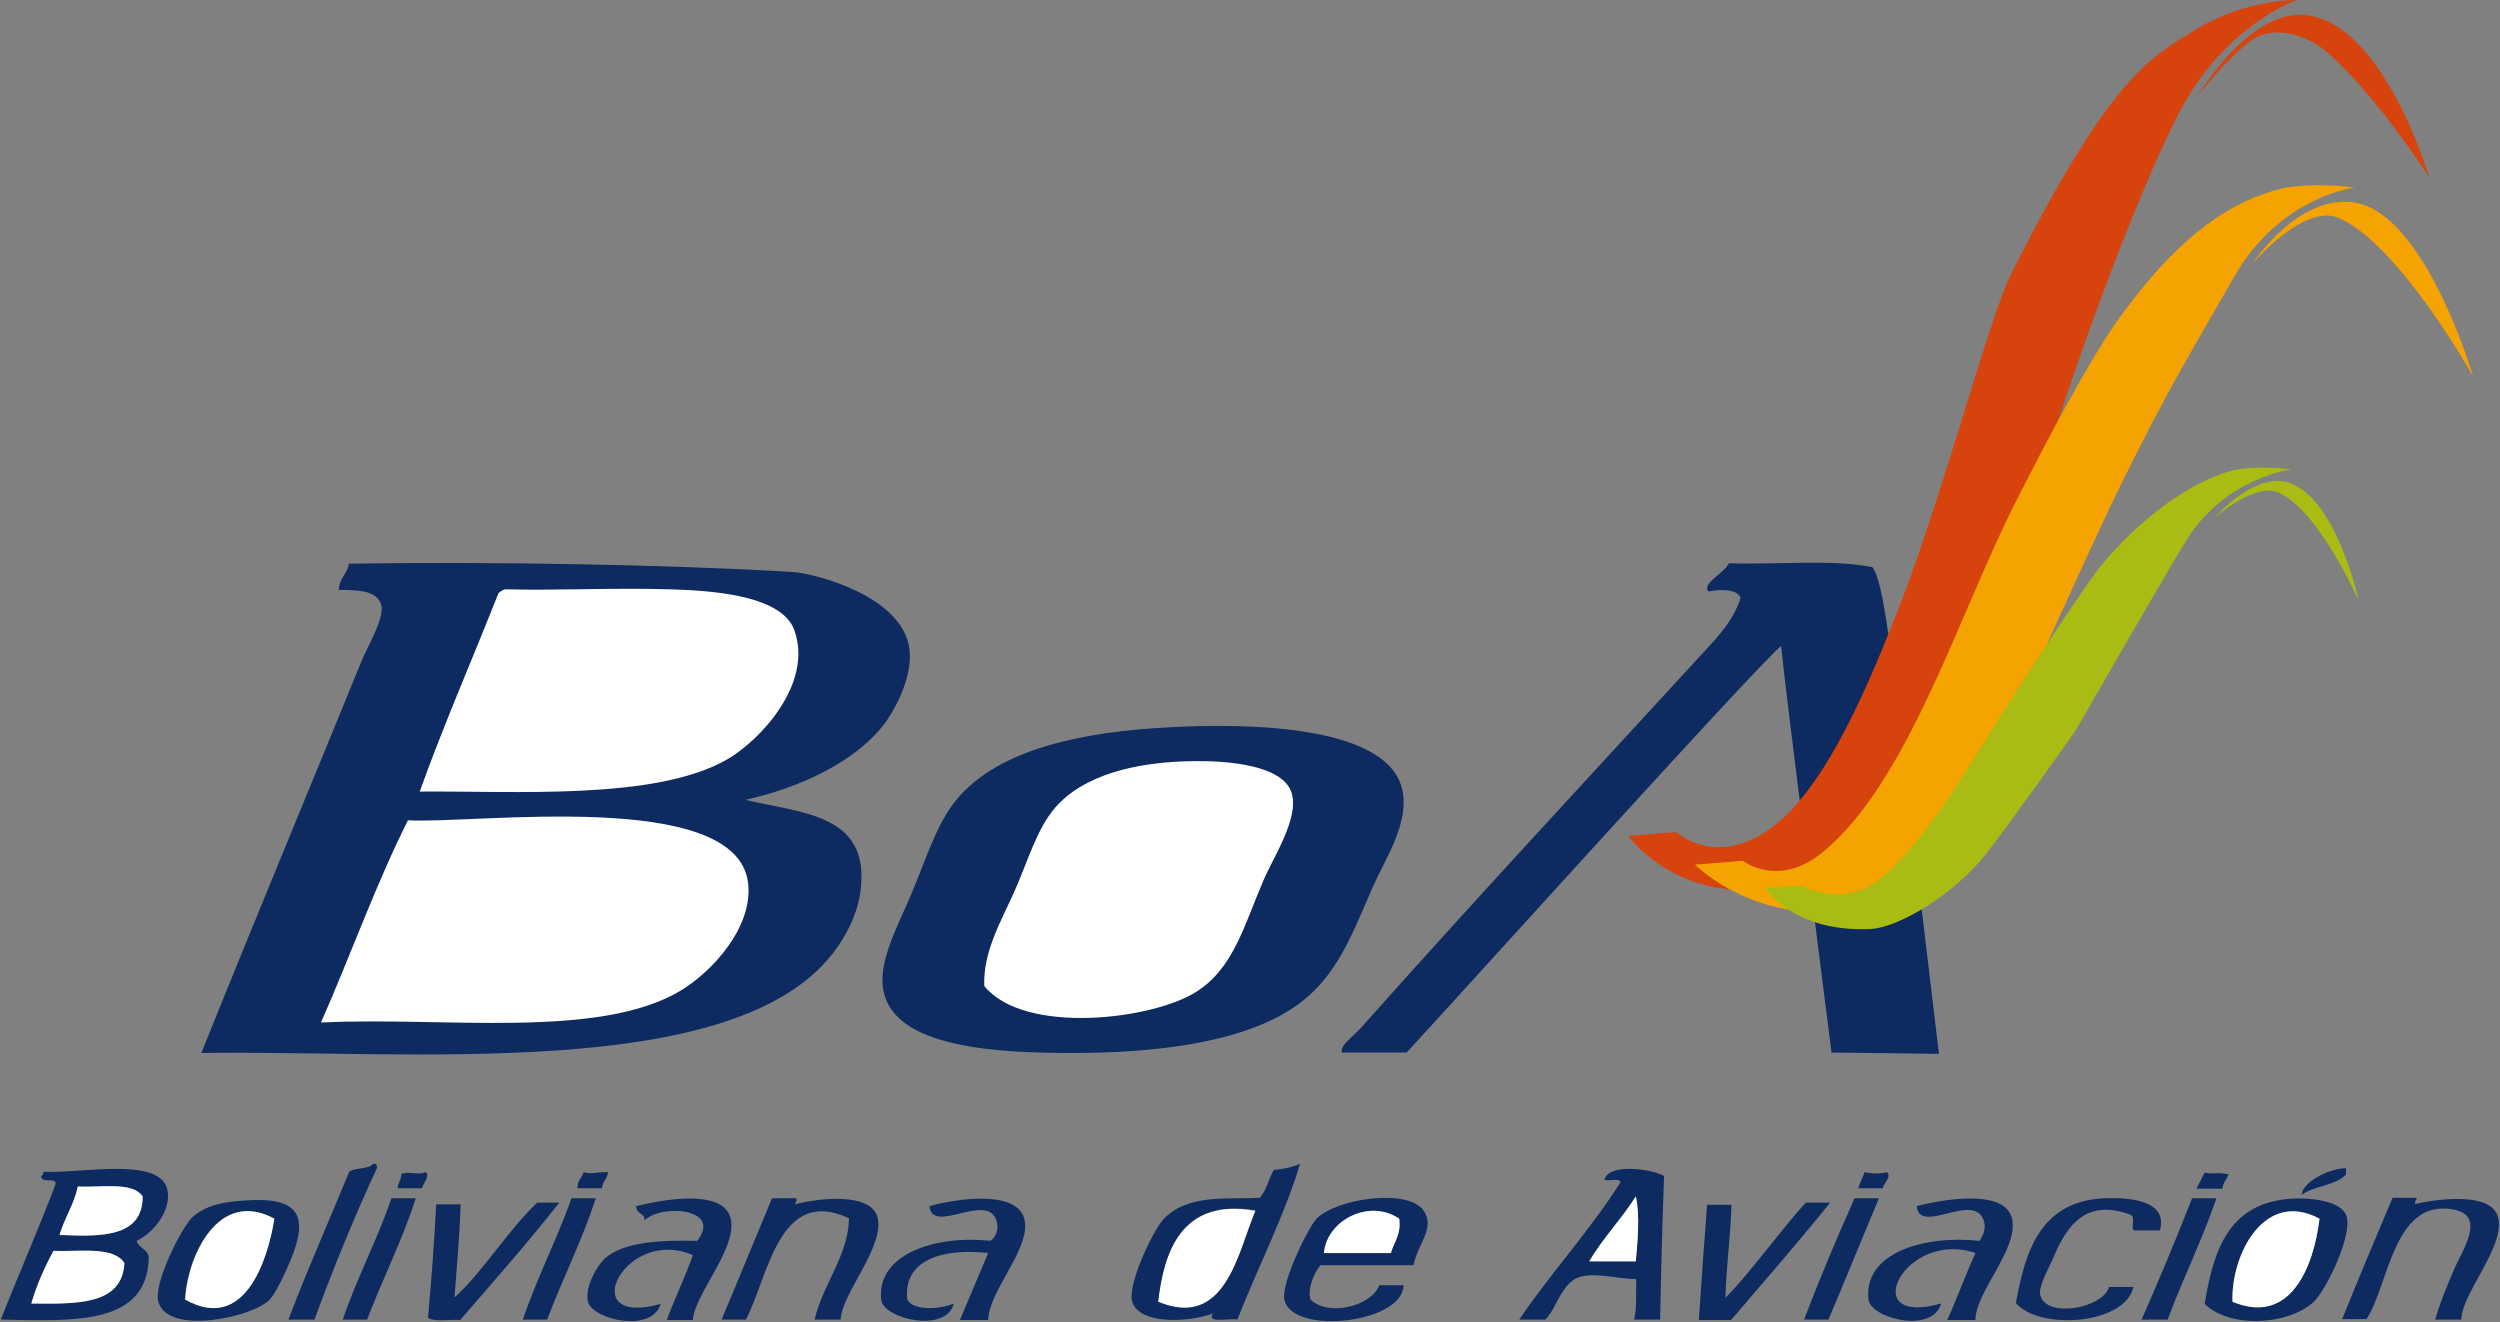 <?xml version="1.0" encoding="utf-8"?>
<!-- Generator: Adobe Illustrator 23.0.2, SVG Export Plug-In . SVG Version: 6.00 Build 0)  -->
<svg version="1.1" id="Capa_2" xmlns="http://www.w3.org/2000/svg" xmlns:xlink="http://www.w3.org/1999/xlink" x="0px" y="0px"
	 viewBox="0 0 574.8 304" style="enable-background:new 0 0 574.8 304;" xml:space="preserve">
<rect x="0" y="0" width="574.8" height="304" fill="#808080" stroke="none"/>
<style type="text/css">
	.st0{fill:#0D2B60;}
	.st1{fill:#FFFFFF;}
	.st2{fill:#D6430D;}
	.st3{fill:#F5A300;}
	.st4{fill:#AABC14;}
</style>
<g id="Boliviana">
	<g>
		<path class="st0" d="M574.3,279.7c2,6.6-8.4,17.8-8.4,23.7c-2,0-4,0-6,0c1.1-3.9,2.4-6.9,4.2-11.2c1.8-4.4,7.5-12.3,0.5-14
			c-14.3-3.2-15.3,17.2-20.5,25.1c-1.9,0-3.7,0-5.6,0c3.8-9.4,7.7-18.7,11.6-27.9c1.5,0,3.1,0,4.7,0c1.8-0.1,0.2,0.4,0.5,1.4
			C561.2,275.5,572.7,274.2,574.3,279.7z"/>
		<path class="st0" d="M539.4,279.3c1.8,4.2-4.5,17.2-7.4,20c-5.8,5.4-19.3,6.2-25.1,0.5c2-12.2,5.4-23.3,20-24.2
			C530.7,275.3,538,276,539.4,279.3z M533.3,280.2c-12.7-6.8-20.4,8.3-20,19.1C526.7,304.9,532,291.1,533.3,280.2z"/>
		<path class="st0" d="M539.4,268.6c0,0.5,0,0.9,0,1.4c-2.3,2.6-7.3,2.6-10.2,4.7C529.4,271.6,536,268.5,539.4,268.6z"/>
		<path class="st1" d="M513.3,299.3c-0.4-10.8,7.3-25.9,20-19.1C532,291.1,526.7,304.9,513.3,299.3z"/>
		<path class="st0" d="M512.4,270c-0.4,1.2-1.3,1.8-1.4,3.3c-2,0-4,0-6,0c0.6-1.2,1.3-2.5,1.9-3.7
			C509.3,270.1,509.6,269.4,512.4,270z"/>
		<path class="st0" d="M504,275.5c1.9,0,3.7,0,5.6,0c-3.3,9.7-7.7,18.4-11.2,27.9c-2,0-4,0-6,0C496.4,294.3,500.3,285,504,275.5z"/>
		<path class="st0" d="M484,275.5c5.3-0.2,14.6,0.4,12.6,7.4c-1.9,0-3.7,0-5.6,0c-1.6,0.2,0.5-3.2-1.4-3.7
			c-9.8-3.5-14.2,2.3-17.2,9.3c-1.2,2.9-3.8,7.2-3.3,9.3c1.4,5.4,14.4,3,15.8-1.9c1.9,0,3.7,0,5.6,0c-1.8,8.6-21.5,10.1-27,3.7
			C465.6,287.9,469,276.1,484,275.5z"/>
		<path class="st0" d="M462.6,280.2c1.6,6.9-8.4,16.8-8.4,23.3c-2.2,0-4.3,0-6.5,0c2.3-5,4.2-10.4,6.5-15.4
			c-16.3-5.6-27.6,17.2-7.9,11.6c-2,7.1-16.2,3.4-16.7-0.9c-1.2-10.7,12.7-14.9,25.6-13.5c0.8-1.4,1.5-2.9,0.9-4.7
			c-2.3-6.7-14.8,3.5-15.4-3.3C447.3,275.6,461.1,273.4,462.6,280.2z"/>
		<path class="st0" d="M433.8,269.5c1.3,1-0.8,2.6-0.9,3.7c-1.9,0-3.7,0-5.6,0c0.3-1.4,1-2.4,1.4-3.7
			C430.4,269.9,432.6,269.9,433.8,269.5z"/>
		<path class="st0" d="M426.4,275.5c1.9,0,3.7,0,5.6,0c-3.9,9.3-7.7,18.7-11.6,27.9c-1.9,0-3.7,0-5.6,0
			C418.4,293.9,422.3,284.7,426.4,275.5z"/>
		<path class="st0" d="M415.2,276.5c1.9,0,3.7,0,5.6,0c-7.4,9.2-15.1,18-22.8,27c-2.5,0-5,0-7.4,0c0.6-8.9,1.2-17.7,1.9-26.5
			c1.9,0,3.7,0,5.6,0c-0.2,7.4-1.2,14-1.4,21.4C402.5,292.6,408.9,283.4,415.2,276.5z"/>
		<path class="st0" d="M382.6,270.4c-0.4,11-0.7,21.9-0.9,33c-2,0-4,0-6,0c0.7-2.5,0.4-6.1,0.5-9.3c-4.6-0.1-9.4-1.6-13-0.5
			c-4.2,1.3-5.3,7.3-7.9,9.8c-2,0-4,0-6,0c7.4-10.9,16.2-20.4,23.3-31.6c-0.3-1-2.6-0.2-3.7-0.5
			C369.7,267.3,380.1,268.8,382.6,270.4z M376.1,290c0.4-4.2,1-10.8,0-14.9c-3.3,5.2-7.5,9.5-10.7,14.9C369,290,372.6,290,376.1,290
			z"/>
		<path class="st1" d="M376.1,275.1c1,4.1,0.4,10.7,0,14.9c-3.6,0-7.1,0-10.7,0C368.6,284.6,372.8,280.3,376.1,275.1z"/>
		<path class="st0" d="M327.3,278.3c2.8,4.1-1.4,7.7-2.3,12.6c-7.1,0-14.3,0-21.4,0c-1.5,1.8-3,5.3-2.3,7.9
			c4.3,4.1,14.3,1.3,15.8-3.3c1.9,0,3.7,0,5.6,0c-0.1,8.8-25.7,11.6-27.4,3.3c-0.8-3.8,5.5-16.6,7.4-18.6
			C307.4,275.5,323.7,273.2,327.3,278.3z M319.8,288.1c0.6-2.6,2.4-4.1,1.9-7.9c-6.9-4.7-16.6,0.4-17.2,7.9
			C309.6,288.1,314.7,288.1,319.8,288.1z"/>
		<path class="st1" d="M321.7,280.2c0.5,3.8-1.2,5.3-1.9,7.9c-5.1,0-10.2,0-15.4,0C305,280.6,314.8,275.5,321.7,280.2z"/>
		<path class="st0" d="M292.9,269c2.3-0.2,4.3-0.7,6-1.4c-3.4,11.5-9.8,24-14.4,35.8c-1.8-0.4-7.3,1-5.6-1.4
			c-5.8,2.1-17.1,2.6-18.6-2.8c-1.1-3.9,4.9-16.6,7.4-19.1c5.6-5.6,14.3-4.3,21.9-4.7C291.2,273.9,291.6,271,292.9,269z
			 M288.7,278.3c-17.1-3-21,9.6-22.3,20.9C281.8,305.7,284.6,287.9,288.7,278.3z"/>
		<path class="st1" d="M266.3,299.3c1.3-11.3,5.2-23.9,22.3-20.9C284.6,287.9,281.8,305.7,266.3,299.3z"/>
		<path class="st0" d="M235.6,280.7c1.2,6.6-8.2,16-8.4,22.8c-2.2,0-4.3,0-6.5,0c2.2-5.1,4.3-10.3,6.5-15.4
			c-10.7-1.2-19.6,1.7-18.6,10.7c1.5,2.8,8,2.1,10.7,0.9c-1.8,7-16.3,3.5-16.7-0.9c-1.1-10.4,12.4-14.9,25.1-13.5
			c1.4-0.9,2-2.8,1.4-4.7c-2.2-6.6-14.8,3.4-15.4-3.3C220.7,275.4,234.4,273.6,235.6,280.7z"/>
		<path class="st0" d="M201.7,279.7c2,6.7-8.3,17.8-8.4,23.7c-2,0-4,0-6,0c1.9-8.2,7.8-14.8,7.9-23.3c-16.2-7.6-18.6,13.7-23.7,23.3
			c-1.9,0-3.7,0-5.6,0c3.9-9.2,7.7-18.6,11.6-27.9c1.6,0,3.1,0,4.7,0c1.6-0.3,0.8,1,0.5,1.4C188.6,275.4,200,274.2,201.7,279.7z"/>
		<path class="st0" d="M167.7,279.3c2.9,6.5-8.1,18.2-8.4,24.2c-2,0-4,0-6,0c1.9-5.1,4.2-9.8,6-14.9c-15.5-6.9-27.5,16.8-7.4,11.2
			c-2,6.8-15.7,3.6-16.7-0.5c-0.8-3.1,1.8-7.9,3.7-9.8c4.3-4.1,13.5-4.4,21.4-4.2c5.9-7.6-8.4-8.5-12.1-4.7c0.1-1.8-2-1.4-1.9-3.3
			C152.8,275.7,165.2,273.6,167.7,279.3z"/>
		<path class="st0" d="M134.2,269.5c1.9,0.6,2.9-0.1,5.6,0c-0.1,1.6-1.3,2.1-1.4,3.7c-1.9,0-3.7,0-5.6,0
			C132.7,271.4,133.8,270.8,134.2,269.5z"/>
		<path class="st0" d="M131.4,275.5c1.9,0,3.7,0,5.6,0c-3.2,9.8-7.6,18.4-11.2,27.9c-1.9,0-3.7,0-5.6,0
			C123.5,293.7,128,285.1,131.4,275.5z"/>
		<path class="st0" d="M123.5,276.5c1.7,0,3.4,0,5.1,0c-7.3,9.3-15.1,18.1-22.8,27c-2.4-0.2-5.8,0.5-7.4-0.5
			c0.8-8.5,1.4-17.2,1.9-26.1c1.9,0,3.7,0,5.6,0c-0.2,7.4-0.9,14.3-1.4,21.4C110.7,292.8,116.7,283,123.5,276.5z"/>
		<path class="st0" d="M97.9,269.5c1,0.8-0.6,2.7-0.9,3.7c-1.9,0-3.7,0-5.6,0c0.1-1.3,0.9-1.9,0.9-3.3
			C94.5,269.2,95.8,270.3,97.9,269.5z"/>
		<path class="st0" d="M90,275.5c1.9,0,3.7,0,5.6,0c-3.2,9.9-7.6,18.5-11.2,27.9c-1.9,0-3.7,0-5.6,0C82.1,293.7,86.7,285.2,90,275.5
			z"/>
		<path class="st0" d="M85.8,267.6c0.8-0.2,0.9,0.4,0.9,0.9c-5.2,11.2-10,22.9-14.4,34.9c-2,0-4,0-6,0c4.4-11.5,9.3-22.6,14-34
			C81.7,268.4,84.6,268.9,85.8,267.6z"/>
		<path class="st0" d="M56.5,276c12.1-0.8,14.7,3.3,10.2,14c-1,2.4-3.3,7.4-4.7,8.8c-3.9,4.1-23.4,8.3-25.6,0.5
			c-1.2-4.3,5.6-17.5,7.9-19.5C47.4,277.1,51.3,276.3,56.5,276z M63,280.2c-12.9-7-20,8.7-20.5,18.6C56.1,306.4,61.5,290.1,63,280.2
			z"/>
		<path class="st1" d="M42.6,298.8c0.5-9.9,7.6-25.6,20.5-18.6C61.5,290.1,56.1,306.4,42.6,298.8z"/>
		<path class="st0" d="M38.4,273.2c1.3,4.7-2.9,10.2-7,12.1c0.5,1.7,2.5,1.8,2.8,3.7c-0.2,15.9-17.6,14.7-34,14.4
			c4.1-10.5,8.6-20.6,12.6-31.2c0-1.7-3.5,0.1-3.3-1.9c0.5,0,0.4-0.6,0.5-0.9C18.1,269.9,36.3,265.9,38.4,273.2z M32.8,275.1
			c-2.2-3.5-9.5-2-14.9-2.3c-0.9,4.2-3.1,7.2-4.2,11.2C23.5,284.4,32.8,284.4,32.8,275.1z M28.6,290.4c-2.5-3.9-10.2-2.5-16.3-2.8
			c-2.1,3.7-3.8,7.6-5.1,12.1C17.6,299.8,28.1,300.2,28.6,290.4z"/>
		<path class="st1" d="M17.9,272.8c5.4,0.3,12.6-1.2,14.9,2.3c0,9.3-9.3,9.3-19.1,8.8C14.9,279.9,17,277,17.9,272.8z"/>
		<path class="st1" d="M12.3,287.6c6.1,0.2,13.8-1.1,16.3,2.8c-0.5,9.7-11,9.4-21.4,9.3C8.5,295.3,10.3,291.3,12.3,287.6z"/>
	</g>
	<g>
	</g>
</g>
<path class="st0" d="M269.1,167.2c17-0.9,51.4-0.8,53.5,15.4c1,7.5-4.3,15.2-7,21.4c-5.5,12.7-9,22.3-20,28.8
	c-11.4,6.8-29.5,9.3-48.8,9.3c-17.1,0-41.2-1-43.7-14.4c-1.3-6.7,3.6-15.3,6.5-22.3c3.6-8.6,5.8-16,10.2-21.4
	C229.5,172.1,249.2,168.2,269.1,167.2z"/>
<path class="st0" d="M171.4,183.9c12.9,3.1,28.5,3.2,26.5,20.5c-0.6,5.7-3.5,11.1-6.5,14.9c-23.1,29.5-96.7,22.1-145.1,22.8
	c11.1-27.7,24.5-59.9,36.7-89.8c1.4-3.5,5.3-9.9,4.7-13c-0.9-4.1-6.9-3.5-9.8-3.7c0.1-2.7,2-3.6,2.3-6c33.1-0.5,73.2,0.2,101.9,1.9
	c5.2,0.3,25.4,5.5,27,17.7c0.7,5.6-2.3,12.1-5.1,16.3C197.5,174.9,184,181.1,171.4,183.9z"/>
<path class="st0" d="M445.8,242.3c0,0-6.3-52.8-7.4-62c-3.5-29.2-5.2-46.4-7.9-49.9c-9.4-1.9-22.2-0.5-33-0.9
	c-1,2.3-6.3,4.6-4.7,6.5c1.5-0.3,6.3-1,7.4,1.4c-1.7,5.8-6.4,10.2-10.2,14.4c-25.5,27.8-51.2,55.4-76.8,84.2c-1.9,2.2-5.1,4.2-4.7,6
	c5,0,9.9,0,14.9,0c13.7-14.8,78-86.2,86.1-93.5c1.2,12.1,11.6,93.5,11.6,93.5L445.8,242.3z"/>
<path class="st1" d="M226.3,226.7c-0.3-8,4-15.1,7-21.9c3-6.7,5-14.1,9.3-19.1c6.4-7.4,18.3-10.6,32.1-10.7
	c7.6-0.1,20.4,0.9,22.3,7.4c1.7,5.8-4.3,14.8-6.5,20c-4.5,10.5-6.9,20.2-15.4,25.6C265.2,234.4,235.6,238.1,226.3,226.7z"/>
<path class="st1" d="M93.8,188.6c15.3,0.9,75.6-7.5,78.2,14.4c1.2,10.2-8.3,20.4-15.4,24.7c-18.8,11.4-54.8,6-82.8,7.4
	C80.6,219.7,86.4,203.3,93.8,188.6z"/>
<path class="st1" d="M116.1,135.5c12.3,0.3,24.7-0.4,38.1,0c10.9,0.3,25.6,1.7,28.4,9.3c4.5,12.3-7.8,25.4-15.4,29.8
	c-16.5,9.5-49,7.2-70.7,7.4c5.6-15.6,12.1-30.4,18.1-45.6C115,136,115.5,135.7,116.1,135.5z"/>
<path class="st2" d="M528.1,0c0,0-15.3,5.2-25.8,23.6c-10,17.5-30.2,72.6-35.8,96.1c-3.9,16.6-17.6,36.5-21.4,44.1
	c-17.7,35-35.4,40.5-42.1,40.8c-19.2,0.9-28.6-12.4-28.6-12.4l11-0.9c0,0,7.9,7.5,19.7,0.5c13.2-7.9,23.2-31.2,30.6-49.8
	c10.6-26.4,21.5-68.7,26.7-79c22.7-45.1,31.8-49.8,42.8-56.4C516.4-0.2,528.1,0,528.1,0z"/>
<path class="st2" d="M517.9,9.1c-5.5,3.8-12.6,12.9-12.6,12.9s12.1-20.4,25.3-18.5c17.7,2.5,27.9,37.2,27.9,37.2s-13-20.1-24.2-29.3
	C529.8,7.8,522.5,5.9,517.9,9.1z"/>
<path class="st3" d="M541.4,43.1c0,0-17.2,2.1-27.7,20.5c-10,17.5-14.7,24.9-25.4,46.5c-7.6,15.2-24.1,52.7-27.9,60.3
	c-17.7,35-33.2,39-39.9,39.3c-19.2,0.9-30.8-10.9-30.8-10.9l11-0.9c0,0,8.1,6.4,18.3-1.9c19.8-16.1,31.6-55.5,44.6-80.9
	c7.2-14.2,17.1-33,23.9-42.3c11.8-16.2,22.8-25.5,36.1-29.2C530.4,41.7,541.4,43.1,541.4,43.1z"/>
<path class="st3" d="M517.9,60.6c0,0,10.5-16.2,23.6-14c16.2,2.7,27.1,39.9,27.1,39.9S551.5,56,537.7,50.1
	C529.7,46.7,517.9,60.6,517.9,60.6z"/>
<path class="st4" d="M526.9,107.9c0,0-15.3,1.9-24.2,16.3c-5.3,8.6-25.5,43.8-25.5,43.8s-15.1,21.4-20.4,28.1
	c-7.2,9.3-20.1,17.2-26.8,17.5c-17.8,0.8-24.1-9.4-24.1-9.4l8.2-0.6c0,0,8,4.3,15.2,0.4c10.5-5.7,22.7-26.8,28.9-36.6
	c5.4-8.6,15.7-24.5,22.3-33.9c6.2-8.9,19.1-21.3,32.3-25.2C518.2,106.8,526.9,107.9,526.9,107.9z"/>
<path class="st4" d="M509,119.2c0,0,8.4-9.7,15.9-8.5c11.9,1.8,17.4,27.4,17.4,27.4s-9-20.5-18.3-24.8
	C518.5,110.7,509,119.2,509,119.2z"/>
</svg>
